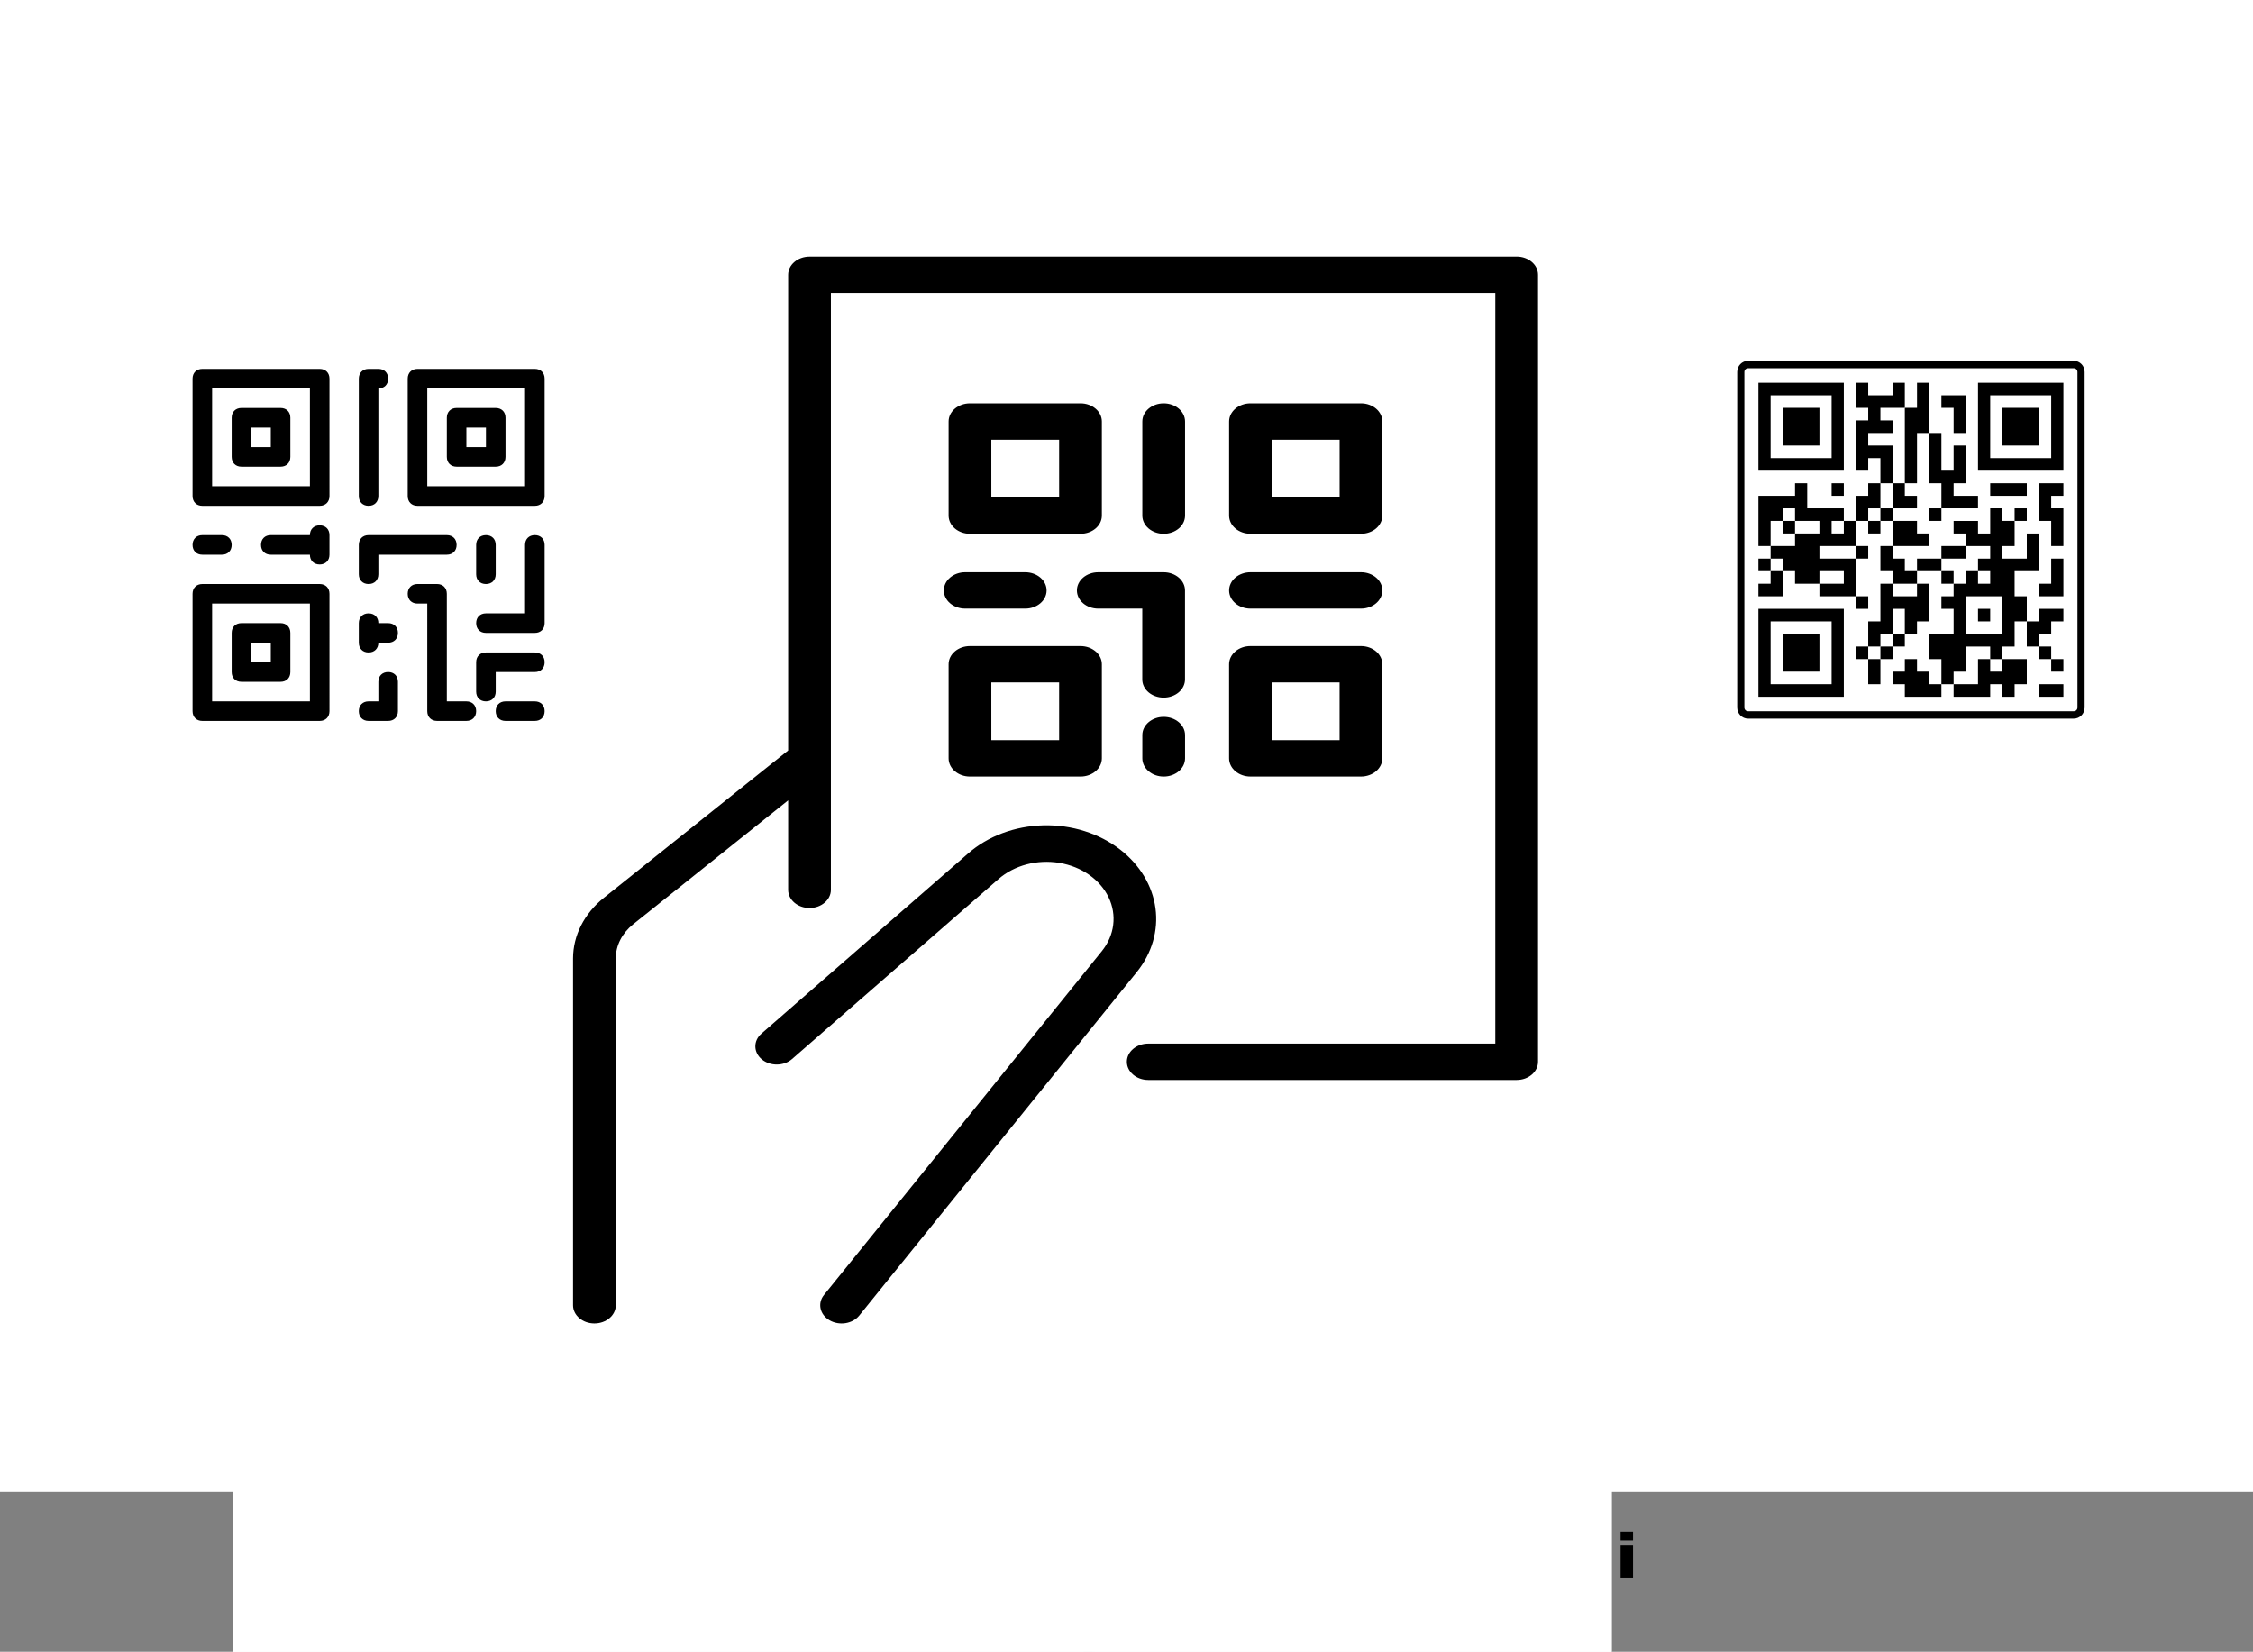 <svg width="281" height="206" viewBox="0 0 281 206" fill="none" xmlns="http://www.w3.org/2000/svg">
<rect x="0" y="0" width="281" height="206" fill="#808080" stroke="none"/>
<rect width="281" height="186" fill="white"/>
<g clip-path="url(#clip0_419_17)">
<path d="M39.872 46H25.235C24.503 46 24.015 46.488 24.015 47.22V61.857C24.015 62.589 24.503 63.077 25.235 63.077H39.872C40.604 63.077 41.092 62.589 41.092 61.857L41.091 47.22C41.091 46.488 40.604 46 39.872 46H39.872ZM38.652 60.637H26.454V48.439H38.652V60.637ZM30.114 58.198H34.993C35.725 58.198 36.213 57.71 36.213 56.978V52.099C36.213 51.367 35.725 50.879 34.993 50.879H30.114C29.382 50.879 28.894 51.367 28.894 52.099V56.978C28.894 57.71 29.382 58.198 30.114 58.198ZM31.334 53.319H33.773V55.758H31.334V53.319ZM39.872 72.835H25.235C24.503 72.835 24.015 73.323 24.015 74.055V88.692C24.015 89.424 24.503 89.912 25.235 89.912H39.872C40.604 89.912 41.092 89.424 41.092 88.692L41.091 74.055C41.091 73.323 40.604 72.835 39.872 72.835L39.872 72.835ZM38.652 87.472H26.454V75.274H38.652V87.472ZM30.114 85.032H34.993C35.725 85.032 36.213 84.544 36.213 83.812V78.933C36.213 78.201 35.725 77.713 34.993 77.713H30.114C29.382 77.713 28.894 78.201 28.894 78.933V83.812C28.894 84.545 29.382 85.032 30.114 85.032ZM31.334 80.154H33.773V82.593H31.334V80.154ZM66.706 46H52.069C51.337 46 50.849 46.488 50.849 47.22V61.857C50.849 62.589 51.337 63.077 52.069 63.077H66.706C67.438 63.077 67.926 62.589 67.926 61.857V47.22C67.926 46.488 67.438 46 66.706 46ZM65.487 60.637H53.289V48.439H65.487V60.637ZM56.948 58.198H61.827C62.559 58.198 63.047 57.71 63.047 56.978V52.099C63.047 51.367 62.559 50.879 61.827 50.879H56.948C56.216 50.879 55.728 51.367 55.728 52.099V56.978C55.728 57.71 56.216 58.198 56.948 58.198ZM58.168 53.319H60.608V55.758H58.168V53.319ZM24.015 67.956C24.015 67.224 24.503 66.736 25.234 66.736H27.674C28.406 66.736 28.894 67.224 28.894 67.956C28.894 68.688 28.406 69.175 27.674 69.175H25.234C24.503 69.175 24.015 68.688 24.015 67.956ZM49.629 78.933C49.629 79.665 49.141 80.153 48.41 80.153H47.19C47.19 80.885 46.702 81.373 45.97 81.373C45.238 81.373 44.75 80.885 44.75 80.153V77.714C44.75 76.982 45.238 76.494 45.97 76.494C46.702 76.494 47.19 76.982 47.19 77.714H48.41C49.141 77.714 49.629 78.202 49.629 78.933ZM44.75 71.615V67.956C44.75 67.224 45.238 66.736 45.97 66.736H55.728C56.46 66.736 56.948 67.224 56.948 67.956C56.948 68.688 56.46 69.175 55.728 69.175H47.19V71.615C47.19 72.347 46.702 72.835 45.97 72.835C45.238 72.835 44.75 72.347 44.75 71.615ZM44.75 61.857V47.22C44.75 46.488 45.238 46 45.97 46H47.19C47.922 46 48.41 46.488 48.41 47.22C48.41 47.952 47.922 48.44 47.19 48.44V61.857C47.19 62.589 46.702 63.077 45.97 63.077C45.238 63.076 44.75 62.589 44.75 61.857V61.857ZM67.926 67.956V77.714C67.926 78.445 67.438 78.933 66.706 78.933H60.608C59.876 78.933 59.388 78.445 59.388 77.714C59.388 76.982 59.876 76.494 60.608 76.494H65.487V67.955C65.487 67.223 65.975 66.735 66.707 66.735C67.438 66.736 67.926 67.224 67.926 67.956ZM67.926 82.593C67.926 83.325 67.438 83.813 66.706 83.813H61.827V86.252C61.827 86.984 61.339 87.472 60.607 87.472C59.875 87.472 59.387 86.984 59.387 86.252V82.593C59.387 81.861 59.875 81.373 60.607 81.373H66.706C67.438 81.373 67.926 81.861 67.926 82.593ZM41.091 66.736V69.175C41.091 69.907 40.603 70.395 39.871 70.395C39.139 70.395 38.651 69.907 38.651 69.175H33.772C33.04 69.175 32.552 68.687 32.552 67.955C32.552 67.223 33.04 66.735 33.772 66.735H38.651C38.651 66.003 39.139 65.515 39.871 65.515C40.603 65.516 41.091 66.004 41.091 66.736ZM49.629 85.032V88.691C49.629 89.423 49.141 89.911 48.41 89.911H45.97C45.238 89.911 44.75 89.423 44.75 88.691C44.75 87.959 45.238 87.471 45.97 87.471H47.19V85.032C47.19 84.3 47.678 83.812 48.41 83.812C49.141 83.812 49.629 84.3 49.629 85.032ZM59.387 88.691C59.387 89.423 58.899 89.911 58.167 89.911H54.508C53.776 89.911 53.288 89.423 53.288 88.691L53.289 75.274H52.069C51.337 75.274 50.849 74.786 50.849 74.054C50.849 73.322 51.337 72.834 52.069 72.834H54.508C55.24 72.834 55.728 73.322 55.728 74.054V87.471H58.167C58.9 87.472 59.387 87.959 59.387 88.691H59.387ZM67.926 88.691C67.926 89.423 67.438 89.911 66.706 89.911H63.047C62.315 89.911 61.827 89.423 61.827 88.691C61.827 87.959 62.315 87.471 63.047 87.471H66.706C67.438 87.472 67.926 87.959 67.926 88.691ZM59.387 71.615V67.956C59.387 67.224 59.875 66.736 60.607 66.736C61.339 66.736 61.827 67.224 61.827 67.956V71.615C61.827 72.347 61.339 72.835 60.607 72.835C59.875 72.835 59.387 72.347 59.387 71.615Z" fill="black"/>
</g>
<path d="M134.762 50.299H120.977C119.505 50.299 118.313 51.315 118.313 52.567V64.3V64.299C118.313 65.552 119.505 66.568 120.977 66.568H134.762C136.233 66.568 137.426 65.552 137.426 64.299V52.567C137.426 51.315 136.233 50.299 134.762 50.299V50.299ZM132.098 62.032H123.643L123.641 54.835H132.097L132.098 62.032Z" fill="black"/>
<path d="M155.961 66.566H169.744C171.216 66.566 172.409 65.55 172.409 64.298V52.568C172.409 51.315 171.216 50.299 169.744 50.299H155.961C154.489 50.299 153.296 51.315 153.296 52.568V64.301V64.299C153.297 65.551 154.491 66.566 155.961 66.566V66.566ZM158.625 54.833H167.08V62.03H158.625V54.833Z" fill="black"/>
<path d="M134.762 80.576H120.977C119.505 80.576 118.313 81.591 118.313 82.843V94.579C118.313 95.83 119.505 96.846 120.977 96.846H134.762C136.233 96.846 137.426 95.83 137.426 94.579V82.843C137.426 81.591 136.233 80.576 134.762 80.576ZM132.098 92.31H123.643L123.641 85.112H132.097L132.098 92.31Z" fill="black"/>
<path d="M153.294 94.578C153.294 95.829 154.487 96.845 155.959 96.845H169.741C171.213 96.845 172.407 95.829 172.407 94.578V82.843C172.407 81.591 171.213 80.575 169.741 80.575H155.959C154.487 80.575 153.294 81.591 153.294 82.843V94.578ZM158.623 85.111H167.077V92.309H158.623V85.111Z" fill="black"/>
<path d="M147.803 64.298V52.567C147.803 51.314 146.609 50.299 145.137 50.299C143.667 50.299 142.473 51.314 142.473 52.567V64.3V64.299C142.473 65.552 143.667 66.568 145.137 66.568C146.609 66.568 147.803 65.552 147.803 64.299V64.298Z" fill="black"/>
<path d="M155.961 75.902H169.744C171.216 75.902 172.409 74.887 172.409 73.634C172.409 72.382 171.216 71.366 169.744 71.366H155.961C154.489 71.366 153.296 72.382 153.296 73.634C153.296 74.887 154.489 75.902 155.961 75.902Z" fill="black"/>
<path d="M145.138 89.407C143.667 89.407 142.474 90.422 142.474 91.675V94.578C142.474 95.83 143.667 96.846 145.138 96.846C146.61 96.846 147.803 95.83 147.803 94.578V91.675C147.803 90.422 146.61 89.407 145.138 89.407V89.407Z" fill="black"/>
<path d="M134.315 73.634C134.315 74.887 135.508 75.903 136.98 75.903H142.467V84.738V84.737C142.467 85.99 143.66 87.005 145.132 87.005C146.603 87.005 147.796 85.99 147.796 84.737V73.634C147.796 72.383 146.603 71.367 145.132 71.367H136.98C135.508 71.367 134.315 72.383 134.315 73.634L134.315 73.634Z" fill="black"/>
<path d="M120.383 75.902H127.869C129.341 75.902 130.534 74.887 130.534 73.634C130.534 72.382 129.341 71.366 127.869 71.366H120.383C118.911 71.366 117.719 72.382 117.719 73.634C117.719 74.887 118.911 75.902 120.383 75.902Z" fill="black"/>
<path d="M189.161 32.005H100.967C99.495 32.005 98.301 33.019 98.301 34.272V93.595L75.313 111.971C72.866 113.934 71.476 116.669 71.471 119.531V162.786C71.471 164.039 72.664 165.054 74.136 165.054C75.607 165.054 76.8 164.039 76.8 162.786V119.526C76.803 117.916 77.586 116.379 78.963 115.275L98.301 99.817V110.975C98.301 112.227 99.495 113.243 100.967 113.243C102.437 113.243 103.631 112.227 103.631 110.975V36.536H186.496V130.153H143.209C141.738 130.153 140.545 131.169 140.545 132.421C140.545 133.673 141.738 134.689 143.209 134.689H189.16C190.632 134.689 191.825 133.673 191.825 132.421V34.267C191.825 33.015 190.632 32 189.16 32L189.161 32.005Z" fill="black"/>
<path d="M139.736 105.974C137.117 103.933 133.667 102.842 130.118 102.931C126.569 103.021 123.2 104.284 120.728 106.453L94.971 128.905C93.941 129.802 93.959 131.239 95.012 132.116C96.065 132.992 97.753 132.977 98.784 132.081L124.545 109.622C126.514 107.908 129.365 107.153 132.129 107.613C134.894 108.073 137.201 109.686 138.265 111.906C139.331 114.125 139.013 116.652 137.418 118.628L102.772 161.5C101.938 162.533 102.246 163.946 103.459 164.656C104.672 165.366 106.332 165.104 107.166 164.072L141.806 121.2V121.199C143.672 118.874 144.491 116.054 144.11 113.257C143.73 110.46 142.177 107.874 139.736 105.974L139.736 105.974Z" fill="black"/>
<path d="M48.784 196.504C48.477 196.639 48.156 196.74 47.823 196.808C47.492 196.877 47.145 196.913 46.782 196.913C45.704 196.913 44.85 196.658 44.219 196.145C43.587 195.631 43.273 194.934 43.273 194.057C43.273 193.177 43.587 192.481 44.219 191.969C44.85 191.454 45.704 191.197 46.782 191.197C47.145 191.197 47.492 191.233 47.823 191.302C48.156 191.37 48.477 191.471 48.784 191.606V192.745C48.473 192.568 48.167 192.437 47.867 192.353C47.566 192.268 47.249 192.226 46.916 192.226C46.321 192.226 45.852 192.39 45.513 192.716C45.172 193.039 45.002 193.486 45.002 194.057C45.002 194.626 45.172 195.073 45.513 195.399C45.852 195.722 46.321 195.884 46.916 195.884C47.249 195.884 47.566 195.844 47.867 195.761C48.167 195.677 48.473 195.545 48.784 195.365V196.504Z" fill="black"/>
<path d="M53.707 193.8C53.568 193.747 53.431 193.707 53.295 193.681C53.163 193.654 53.029 193.639 52.894 193.639C52.494 193.639 52.187 193.749 51.972 193.968C51.757 194.186 51.65 194.496 51.65 194.901V196.807H50.099V192.673H51.65V193.352C51.848 193.082 52.076 192.886 52.334 192.762C52.594 192.635 52.905 192.572 53.266 192.572C53.318 192.572 53.375 192.575 53.434 192.58C53.496 192.584 53.586 192.591 53.702 192.602L53.707 193.8Z" fill="black"/>
<path d="M59.327 194.728V195.107H55.694C55.733 195.417 55.864 195.65 56.09 195.803C56.314 195.959 56.63 196.036 57.037 196.036C57.364 196.036 57.697 195.995 58.038 195.913C58.381 195.829 58.733 195.704 59.094 195.538V196.554C58.727 196.673 58.36 196.761 57.993 196.82C57.627 196.881 57.26 196.913 56.893 196.913C56.013 196.913 55.329 196.723 54.841 196.343C54.355 195.964 54.112 195.431 54.112 194.745C54.112 194.07 54.352 193.54 54.831 193.154C55.309 192.766 55.967 192.572 56.804 192.572C57.567 192.572 58.178 192.769 58.638 193.163C59.096 193.554 59.327 194.076 59.327 194.728L59.327 194.728ZM57.73 194.289C57.73 194.039 57.644 193.838 57.473 193.686C57.301 193.532 57.076 193.454 56.799 193.454C56.498 193.454 56.254 193.525 56.065 193.669C55.877 193.812 55.759 194.019 55.713 194.289H57.73Z" fill="black"/>
<path d="M62.678 194.947C62.353 194.947 62.109 194.994 61.945 195.086C61.782 195.179 61.702 195.317 61.702 195.5C61.702 195.668 61.767 195.801 61.9 195.896C62.031 195.989 62.214 196.036 62.445 196.036C62.739 196.036 62.986 195.947 63.184 195.77C63.385 195.59 63.486 195.367 63.486 195.099V194.947L62.678 194.947ZM65.047 194.449V196.808H63.486V196.196C63.278 196.447 63.042 196.629 62.782 196.744C62.521 196.856 62.204 196.913 61.831 196.913C61.328 196.913 60.92 196.79 60.606 196.542C60.292 196.292 60.136 195.967 60.136 195.567C60.136 195.084 60.33 194.73 60.72 194.504C61.113 194.276 61.729 194.162 62.569 194.162H63.486V194.057C63.486 193.849 63.388 193.697 63.194 193.601C62.998 193.503 62.696 193.454 62.287 193.454C61.952 193.454 61.642 193.482 61.355 193.538C61.07 193.595 60.806 193.679 60.562 193.791V192.783C60.891 192.715 61.223 192.664 61.558 192.627C61.895 192.591 62.232 192.572 62.569 192.572C63.444 192.572 64.076 192.72 64.462 193.015C64.852 193.308 65.047 193.786 65.047 194.449L65.047 194.449Z" fill="black"/>
<path d="M68.191 191.501V192.673H69.792V193.618H68.191V195.373C68.191 195.565 68.236 195.694 68.325 195.761C68.414 195.829 68.59 195.863 68.855 195.863H69.653V196.808H68.325C67.71 196.808 67.274 196.7 67.016 196.483C66.761 196.263 66.635 195.894 66.635 195.373V193.618H65.866V192.673H66.635V191.501H68.191Z" fill="black"/>
<path d="M75.59 194.728V195.107H71.957C71.996 195.417 72.128 195.65 72.353 195.803C72.578 195.959 72.894 196.036 73.3 196.036C73.627 196.036 73.96 195.995 74.301 195.913C74.644 195.829 74.996 195.704 75.357 195.538V196.554C74.99 196.673 74.623 196.761 74.257 196.82C73.89 196.881 73.523 196.913 73.156 196.913C72.276 196.913 71.592 196.723 71.104 196.343C70.618 195.964 70.376 195.431 70.376 194.745C70.376 194.07 70.615 193.54 71.094 193.154C71.573 192.766 72.231 192.572 73.067 192.572C73.83 192.572 74.441 192.769 74.901 193.163C75.359 193.554 75.59 194.076 75.59 194.728L75.59 194.728ZM73.994 194.289C73.994 194.039 73.907 193.838 73.736 193.686C73.564 193.532 73.34 193.454 73.062 193.454C72.761 193.454 72.517 193.525 72.328 193.669C72.14 193.812 72.022 194.019 71.977 194.289H73.994Z" fill="black"/>
<path d="M80.067 193.277V191.062H81.628V196.807H80.067V196.208C79.855 196.453 79.621 196.632 79.363 196.744C79.105 196.856 78.805 196.913 78.466 196.913C77.867 196.913 77.376 196.71 76.994 196.305C76.609 195.9 76.419 195.381 76.419 194.745C76.419 194.106 76.609 193.584 76.994 193.179C77.376 192.774 77.867 192.572 78.466 192.572C78.803 192.572 79.1 192.63 79.358 192.745C79.618 192.861 79.855 193.038 80.067 193.276V193.277ZM79.046 195.955C79.375 195.955 79.628 195.853 79.804 195.647C79.979 195.44 80.067 195.139 80.067 194.745C80.067 194.351 79.979 194.052 79.804 193.846C79.628 193.638 79.375 193.534 79.046 193.534C78.715 193.534 78.462 193.638 78.287 193.846C78.111 194.052 78.025 194.351 78.025 194.745C78.025 195.139 78.111 195.44 78.287 195.647C78.462 195.853 78.715 195.955 79.046 195.955Z" fill="black"/>
<path d="M88.799 195.955C89.132 195.955 89.386 195.853 89.562 195.647C89.736 195.44 89.824 195.139 89.824 194.745C89.824 194.351 89.736 194.052 89.562 193.846C89.386 193.638 89.132 193.534 88.799 193.534C88.464 193.534 88.209 193.638 88.03 193.846C87.854 194.055 87.767 194.354 87.767 194.745C87.767 195.136 87.854 195.435 88.03 195.643C88.209 195.852 88.464 195.955 88.799 195.955V195.955ZM87.767 193.276C87.982 193.038 88.219 192.861 88.476 192.745C88.737 192.63 89.036 192.572 89.373 192.572C89.974 192.572 90.466 192.774 90.85 193.179C91.233 193.584 91.425 194.106 91.425 194.745C91.425 195.381 91.233 195.9 90.85 196.305C90.466 196.71 89.974 196.913 89.373 196.913C89.036 196.913 88.737 196.856 88.476 196.744C88.219 196.629 87.982 196.451 87.767 196.208V196.807H86.216V191.062H87.767V193.276Z" fill="black"/>
<path d="M91.935 192.673H93.486L94.794 195.479L95.905 192.673H97.456L95.414 197.2C95.208 197.658 94.969 197.978 94.695 198.162C94.42 198.347 94.061 198.44 93.615 198.44H92.713V197.571H93.198C93.462 197.571 93.654 197.534 93.773 197.462C93.895 197.391 93.989 197.264 94.056 197.082L94.101 196.968L91.935 192.673Z" fill="black"/>
<path d="M100.97 191.298H102.571L103.691 195.302L104.801 191.298H106.412L107.523 195.302L108.638 191.298H110.229L108.702 196.808H106.774L105.599 192.618L104.44 196.808H102.512L100.97 191.298Z" fill="black"/>
<path d="M113.428 194.947C113.103 194.947 112.859 194.994 112.695 195.086C112.532 195.179 112.452 195.317 112.452 195.5C112.452 195.668 112.517 195.801 112.65 195.896C112.781 195.989 112.963 196.036 113.195 196.036C113.489 196.036 113.735 195.947 113.934 195.77C114.134 195.59 114.236 195.367 114.236 195.099V194.947L113.428 194.947ZM115.797 194.449V196.808H114.236V196.196C114.028 196.447 113.792 196.629 113.532 196.744C113.271 196.856 112.954 196.913 112.581 196.913C112.078 196.913 111.67 196.79 111.356 196.542C111.042 196.292 110.885 195.967 110.885 195.567C110.885 195.084 111.08 194.73 111.47 194.504C111.863 194.276 112.479 194.162 113.319 194.162H114.236V194.057C114.236 193.849 114.138 193.697 113.944 193.601C113.748 193.503 113.445 193.454 113.037 193.454C112.702 193.454 112.392 193.482 112.105 193.538C111.82 193.595 111.556 193.679 111.312 193.791V192.783C111.641 192.715 111.973 192.664 112.308 192.627C112.645 192.591 112.982 192.572 113.319 192.572C114.194 192.572 114.826 192.72 115.212 193.015C115.602 193.308 115.797 193.786 115.797 194.449L115.797 194.449Z" fill="black"/>
<path d="M122.128 194.289V196.808H120.567V194.888C120.567 194.525 120.557 194.276 120.537 194.141C120.517 194.006 120.484 193.907 120.438 193.842C120.378 193.757 120.295 193.692 120.19 193.644C120.087 193.596 119.969 193.572 119.838 193.572C119.513 193.572 119.259 193.679 119.075 193.892C118.889 194.103 118.797 194.398 118.797 194.774V196.807H117.246V191.062H118.797V193.277C119.031 193.038 119.279 192.861 119.541 192.745C119.805 192.63 120.096 192.572 120.413 192.572C120.974 192.572 121.401 192.72 121.692 193.015C121.982 193.308 122.128 193.732 122.128 194.289V194.289Z" fill="black"/>
<path d="M123.569 192.673H125.12V196.808H123.569V192.673ZM123.569 191.062H125.12V192.142H123.569V191.062Z" fill="black"/>
<path d="M129.915 193.277V191.062H131.476V196.807H129.915V196.208C129.703 196.453 129.468 196.632 129.211 196.744C128.953 196.856 128.653 196.913 128.314 196.913C127.715 196.913 127.224 196.71 126.842 196.305C126.457 195.9 126.267 195.381 126.267 194.745C126.267 194.106 126.457 193.584 126.842 193.179C127.224 192.774 127.715 192.572 128.314 192.572C128.651 192.572 128.948 192.63 129.206 192.745C129.466 192.861 129.703 193.038 129.915 193.276V193.277ZM128.893 195.955C129.223 195.955 129.476 195.853 129.652 195.647C129.827 195.44 129.914 195.139 129.914 194.745C129.914 194.351 129.827 194.052 129.652 193.846C129.476 193.638 129.223 193.534 128.893 193.534C128.563 193.534 128.31 193.638 128.135 193.846C127.959 194.052 127.872 194.351 127.872 194.745C127.872 195.139 127.959 195.44 128.135 195.647C128.31 195.853 128.563 195.955 128.893 195.955Z" fill="black"/>
<path d="M136.133 191.298H137.799V196.808H136.133V191.298Z" fill="black"/>
<path d="M139.368 191.062H140.919V196.807H139.368V191.062Z" fill="black"/>
<path d="M147.295 194.289V196.808H145.734V194.888C145.734 194.525 145.724 194.276 145.704 194.141C145.684 194.006 145.651 193.907 145.605 193.842C145.546 193.757 145.463 193.692 145.357 193.644C145.254 193.596 145.137 193.572 145.005 193.572C144.681 193.572 144.427 193.679 144.242 193.892C144.056 194.103 143.965 194.398 143.965 194.774V196.807H142.413V191.062H143.965V193.277C144.199 193.038 144.447 192.861 144.708 192.745C144.972 192.63 145.263 192.572 145.58 192.572C146.142 192.572 146.568 192.72 146.859 193.015C147.149 193.308 147.295 193.732 147.295 194.289V194.289Z" fill="black"/>
<path d="M150.911 194.947C150.586 194.947 150.342 194.994 150.177 195.086C150.015 195.179 149.935 195.317 149.935 195.5C149.935 195.668 150 195.801 150.133 195.896C150.264 195.989 150.446 196.036 150.678 196.036C150.972 196.036 151.218 195.947 151.417 195.77C151.617 195.59 151.719 195.367 151.719 195.099V194.947L150.911 194.947ZM153.28 194.449V196.808H151.719V196.196C151.511 196.447 151.275 196.629 151.015 196.744C150.754 196.856 150.436 196.913 150.063 196.913C149.56 196.913 149.153 196.79 148.839 196.542C148.524 196.292 148.368 195.967 148.368 195.567C148.368 195.084 148.563 194.73 148.953 194.504C149.346 194.276 149.962 194.162 150.802 194.162H151.719V194.057C151.719 193.849 151.621 193.697 151.426 193.601C151.231 193.503 150.928 193.454 150.519 193.454C150.185 193.454 149.875 193.482 149.588 193.538C149.303 193.595 149.039 193.679 148.795 193.791V192.783C149.124 192.715 149.456 192.664 149.791 192.627C150.128 192.591 150.465 192.572 150.802 192.572C151.677 192.572 152.309 192.72 152.695 193.015C153.084 193.308 153.28 193.786 153.28 194.449L153.28 194.449Z" fill="black"/>
<path d="M159.23 193.361C159.425 193.106 159.658 192.91 159.929 192.775C160.199 192.64 160.497 192.572 160.821 192.572C161.379 192.572 161.804 192.72 162.095 193.015C162.389 193.308 162.536 193.732 162.536 194.289V196.808H160.975V194.652V194.555C160.978 194.519 160.98 194.468 160.98 194.403C160.98 194.111 160.928 193.9 160.826 193.77C160.727 193.638 160.565 193.572 160.341 193.572C160.046 193.572 159.818 193.676 159.657 193.884C159.494 194.09 159.411 194.388 159.409 194.778V196.807H157.848V194.652C157.848 194.194 157.8 193.9 157.709 193.77C157.616 193.638 157.451 193.572 157.213 193.572C156.916 193.572 156.685 193.676 156.524 193.884C156.362 194.09 156.281 194.386 156.281 194.774V196.807H154.72V192.673H156.281V193.277C156.472 193.044 156.69 192.867 156.936 192.749C157.183 192.631 157.456 192.572 157.753 192.572C158.09 192.572 158.388 192.642 158.646 192.779C158.903 192.917 159.098 193.111 159.23 193.361L159.23 193.361Z" fill="black"/>
<path d="M167.146 191.298H169.267L170.744 194.247L172.226 191.298H174.347V196.808H172.766V192.774L171.274 195.749H170.219L168.727 192.774V196.808H167.146V191.298Z" fill="black"/>
<path d="M176.074 195.377H177.635V196.808H176.074V195.377Z" fill="black"/>
<path d="M184.82 193.741C185.17 193.741 185.421 193.686 185.574 193.576C185.725 193.464 185.802 193.281 185.802 193.028C185.802 192.778 185.725 192.599 185.574 192.492C185.421 192.382 185.17 192.327 184.82 192.327H184.117V193.741L184.82 193.741ZM184.117 194.724V196.808H182.451V191.298H184.999C185.851 191.298 186.476 191.42 186.872 191.665C187.271 191.908 187.472 192.292 187.472 192.817C187.472 193.183 187.368 193.482 187.16 193.715C186.954 193.949 186.644 194.12 186.228 194.23C186.456 194.275 186.659 194.377 186.838 194.534C187.018 194.689 187.202 194.925 187.388 195.242L188.295 196.808H186.515L185.727 195.437C185.569 195.161 185.406 194.975 185.242 194.875C185.079 194.774 184.862 194.724 184.592 194.724L184.117 194.724Z" fill="black"/>
<path d="M189.22 192.673H190.772V196.808H189.22V192.673ZM189.22 191.062H190.772V192.142H189.22V191.062Z" fill="black"/>
<path d="M195.457 191.062V191.931H194.599C194.381 191.931 194.228 191.965 194.138 192.032C194.052 192.1 194.01 192.218 194.01 192.386V192.673H195.338V193.618H194.01V196.807H192.458V193.618H191.685V192.673H192.458V192.386C192.458 191.937 192.604 191.604 192.899 191.387C193.193 191.17 193.65 191.062 194.272 191.062L195.457 191.062Z" fill="black"/>
<path d="M198.304 194.947C197.98 194.947 197.736 194.994 197.571 195.086C197.408 195.179 197.328 195.317 197.328 195.5C197.328 195.668 197.394 195.801 197.526 195.896C197.657 195.989 197.84 196.036 198.071 196.036C198.365 196.036 198.612 195.947 198.81 195.77C199.011 195.59 199.112 195.367 199.112 195.099V194.947L198.304 194.947ZM200.673 194.449V196.808H199.112V196.196C198.904 196.447 198.669 196.629 198.408 196.744C198.147 196.856 197.83 196.913 197.457 196.913C196.954 196.913 196.546 196.79 196.232 196.542C195.918 196.292 195.762 195.967 195.762 195.567C195.762 195.084 195.956 194.73 196.346 194.504C196.739 194.276 197.355 194.162 198.195 194.162H199.112V194.057C199.112 193.849 199.014 193.697 198.82 193.601C198.624 193.503 198.322 193.454 197.913 193.454C197.578 193.454 197.268 193.482 196.981 193.538C196.696 193.595 196.432 193.679 196.188 193.791V192.783C196.517 192.715 196.85 192.664 197.184 192.627C197.521 192.591 197.858 192.572 198.195 192.572C199.07 192.572 199.702 192.72 200.089 193.015C200.478 193.308 200.673 193.786 200.673 194.449L200.673 194.449Z" fill="black"/>
<path d="M202.123 192.673H203.675V196.808H202.123V192.673ZM202.123 191.062H203.675V192.142H202.123V191.062Z" fill="black"/>
<path d="M46.772 198.622V199.491H45.914C45.696 199.491 45.543 199.524 45.453 199.592C45.367 199.659 45.325 199.778 45.325 199.946V200.233H46.653V201.178H45.325V204.367H43.773V201.178H43V200.233H43.773V199.946C43.773 199.497 43.919 199.164 44.214 198.946C44.508 198.73 44.965 198.622 45.587 198.622L46.772 198.622Z" fill="black"/>
<path d="M51.053 201.359C50.914 201.307 50.776 201.267 50.641 201.241C50.509 201.214 50.375 201.199 50.24 201.199C49.84 201.199 49.532 201.309 49.318 201.528C49.102 201.745 48.996 202.055 48.996 202.46V204.367H47.444V200.233H48.996V200.912C49.194 200.642 49.422 200.446 49.68 200.322C49.94 200.195 50.251 200.132 50.612 200.132C50.664 200.132 50.721 200.135 50.78 200.14C50.842 200.143 50.931 200.151 51.048 200.161L51.053 201.359Z" fill="black"/>
<path d="M54.135 201.077C53.79 201.077 53.527 201.182 53.346 201.393C53.164 201.604 53.074 201.908 53.074 202.304C53.074 202.701 53.164 203.005 53.346 203.216C53.527 203.424 53.79 203.528 54.135 203.528C54.472 203.528 54.729 203.424 54.908 203.216C55.089 203.005 55.18 202.701 55.18 202.304C55.18 201.908 55.089 201.604 54.908 201.393C54.729 201.182 54.472 201.077 54.135 201.077V201.077ZM54.135 200.132C54.97 200.132 55.623 200.325 56.092 200.71C56.561 201.093 56.796 201.624 56.796 202.304C56.796 202.982 56.561 203.514 56.092 203.899C55.623 204.282 54.97 204.473 54.135 204.473C53.294 204.473 52.639 204.282 52.167 203.899C51.694 203.514 51.458 202.982 51.458 202.304C51.458 201.624 51.694 201.092 52.167 200.71C52.639 200.325 53.294 200.132 54.135 200.132V200.132Z" fill="black"/>
<path d="M62.427 200.921C62.621 200.665 62.854 200.469 63.126 200.334C63.396 200.199 63.693 200.132 64.018 200.132C64.575 200.132 65 200.279 65.291 200.575C65.585 200.868 65.733 201.292 65.733 201.849V204.367H64.171V202.211V202.114C64.174 202.079 64.176 202.028 64.176 201.963C64.176 201.67 64.124 201.46 64.023 201.33C63.923 201.198 63.761 201.132 63.537 201.132C63.242 201.132 63.014 201.236 62.853 201.444C62.691 201.649 62.608 201.948 62.605 202.338V204.367H61.044V202.211C61.044 201.754 60.997 201.459 60.905 201.33C60.812 201.198 60.647 201.131 60.409 201.131C60.112 201.131 59.882 201.236 59.72 201.444C59.558 201.649 59.478 201.946 59.478 202.334V204.367H57.916V200.233H59.478V200.836C59.668 200.603 59.886 200.427 60.132 200.309C60.38 200.191 60.652 200.132 60.95 200.132C61.287 200.132 61.584 200.201 61.842 200.339C62.099 200.477 62.294 200.671 62.427 200.921L62.427 200.921Z" fill="black"/>
<path d="M71.969 199.06V200.233H73.57V201.178H71.969V202.933C71.969 203.125 72.013 203.254 72.103 203.321C72.192 203.389 72.368 203.422 72.633 203.422H73.431V204.367H72.103C71.488 204.367 71.052 204.26 70.794 204.043C70.539 203.823 70.413 203.454 70.413 202.933V201.178H69.644V200.233H70.413V199.06H71.969Z" fill="black"/>
<path d="M79.401 201.849V204.367H77.84V202.448C77.84 202.085 77.83 201.836 77.81 201.701C77.79 201.566 77.757 201.467 77.711 201.402C77.651 201.317 77.568 201.252 77.463 201.203C77.36 201.156 77.243 201.132 77.111 201.132C76.787 201.132 76.533 201.239 76.348 201.452C76.162 201.663 76.07 201.957 76.07 202.334V204.367H74.519V198.622H76.07V200.836C76.305 200.598 76.552 200.421 76.814 200.305C77.078 200.19 77.369 200.132 77.686 200.132C78.248 200.132 78.674 200.279 78.965 200.575C79.255 200.868 79.401 201.292 79.401 201.849V201.849Z" fill="black"/>
<path d="M85.69 202.288V202.667H82.057C82.096 202.977 82.228 203.209 82.453 203.363C82.677 203.518 82.993 203.595 83.4 203.595C83.727 203.595 84.06 203.555 84.401 203.473C84.744 203.389 85.096 203.264 85.457 203.098V204.114C85.09 204.232 84.723 204.321 84.356 204.38C83.99 204.441 83.623 204.473 83.256 204.473C82.376 204.473 81.692 204.283 81.204 203.903C80.718 203.524 80.475 202.991 80.475 202.304C80.475 201.629 80.715 201.1 81.194 200.714C81.672 200.326 82.33 200.132 83.167 200.132C83.93 200.132 84.541 200.329 85.001 200.722C85.459 201.114 85.69 201.636 85.69 202.288L85.69 202.288ZM84.094 201.849C84.094 201.599 84.007 201.397 83.836 201.246C83.664 201.092 83.439 201.014 83.162 201.014C82.861 201.014 82.617 201.085 82.428 201.229C82.24 201.372 82.122 201.579 82.076 201.849H84.094Z" fill="black"/>
<path d="M90.028 198.858H91.891L94.246 202.638V198.858H95.827V204.367H93.963L91.609 200.587V204.367H90.028V198.858Z" fill="black"/>
<path d="M99.701 201.077C99.357 201.077 99.094 201.182 98.913 201.393C98.731 201.604 98.641 201.908 98.641 202.304C98.641 202.701 98.731 203.005 98.913 203.216C99.094 203.424 99.357 203.528 99.701 203.528C100.038 203.528 100.296 203.424 100.475 203.216C100.655 203.005 100.747 202.701 100.747 202.304C100.747 201.908 100.655 201.604 100.475 201.393C100.296 201.182 100.038 201.077 99.701 201.077V201.077ZM99.701 200.132C100.536 200.132 101.189 200.325 101.659 200.71C102.128 201.093 102.363 201.624 102.363 202.304C102.363 202.982 102.128 203.514 101.659 203.899C101.189 204.282 100.536 204.473 99.701 204.473C98.861 204.473 98.206 204.282 97.734 203.899C97.26 203.514 97.025 202.982 97.025 202.304C97.025 201.624 97.26 201.092 97.734 200.71C98.206 200.325 98.861 200.132 99.701 200.132V200.132Z" fill="black"/>
<path d="M103.44 202.756V200.233H105.001V200.646C105.001 200.872 104.999 201.153 104.996 201.49C104.992 201.828 104.991 202.053 104.991 202.165C104.991 202.501 105.001 202.741 105.021 202.887C105.043 203.033 105.078 203.139 105.125 203.203C105.191 203.29 105.275 203.358 105.378 203.405C105.479 203.451 105.597 203.473 105.73 203.473C106.053 203.473 106.307 203.367 106.493 203.157C106.677 202.946 106.77 202.652 106.77 202.275V200.233H108.322V204.367H106.77V203.768C106.535 204.011 106.287 204.189 106.027 204.304C105.765 204.416 105.477 204.473 105.16 204.473C104.601 204.473 104.174 204.327 103.881 204.034C103.586 203.742 103.44 203.316 103.44 202.756V202.756Z" fill="black"/>
<path d="M114.699 201.849V204.367H113.138V202.439C113.138 202.083 113.128 201.836 113.108 201.701C113.089 201.566 113.055 201.467 113.009 201.402C112.95 201.317 112.867 201.252 112.761 201.203C112.659 201.156 112.541 201.132 112.41 201.132C112.085 201.132 111.831 201.239 111.646 201.452C111.46 201.663 111.369 201.957 111.369 202.334V204.367H109.817V200.233H111.369V200.836C111.603 200.598 111.851 200.421 112.112 200.305C112.376 200.19 112.667 200.132 112.985 200.132C113.546 200.132 113.972 200.28 114.263 200.575C114.553 200.868 114.699 201.292 114.699 201.849V201.849Z" fill="black"/>
<path d="M119.301 198.858H122.072C122.895 198.858 123.526 199.014 123.965 199.326C124.408 199.636 124.63 200.079 124.63 200.655C124.63 201.232 124.408 201.676 123.965 201.988C123.526 202.3 122.895 202.456 122.072 202.456H120.967V204.367H119.301V198.858ZM120.967 199.887V201.427H121.894C122.217 201.427 122.466 201.359 122.642 201.224C122.821 201.089 122.91 200.9 122.91 200.655C122.91 200.408 122.821 200.218 122.642 200.085C122.466 199.954 122.217 199.887 121.894 199.887L120.967 199.887Z" fill="black"/>
<path d="M129.35 201.359C129.212 201.307 129.074 201.267 128.939 201.241C128.807 201.214 128.673 201.199 128.538 201.199C128.137 201.199 127.83 201.309 127.616 201.528C127.4 201.745 127.294 202.055 127.294 202.46V204.367H125.742V200.233H127.294V200.912C127.492 200.642 127.72 200.446 127.978 200.322C128.238 200.195 128.549 200.132 128.909 200.132C128.961 200.132 129.018 200.135 129.078 200.14C129.14 200.143 129.229 200.151 129.346 200.161L129.35 201.359Z" fill="black"/>
<path d="M132.431 201.077C132.087 201.077 131.824 201.182 131.643 201.393C131.461 201.604 131.37 201.908 131.37 202.304C131.37 202.701 131.461 203.005 131.643 203.216C131.824 203.424 132.087 203.528 132.431 203.528C132.768 203.528 133.026 203.424 133.204 203.216C133.385 203.005 133.477 202.701 133.477 202.304C133.477 201.908 133.385 201.604 133.204 201.393C133.026 201.182 132.768 201.077 132.431 201.077V201.077ZM132.431 200.132C133.266 200.132 133.919 200.325 134.389 200.71C134.857 201.093 135.093 201.624 135.093 202.304C135.093 202.982 134.857 203.514 134.389 203.899C133.919 204.282 133.266 204.473 132.431 204.473C131.591 204.473 130.935 204.282 130.463 203.899C129.99 203.514 129.755 202.982 129.755 202.304C129.755 201.624 129.99 201.092 130.463 200.71C130.935 200.325 131.591 200.132 132.431 200.132V200.132Z" fill="black"/>
<path d="M136.224 200.233H137.775V204.291C137.775 204.845 137.618 205.268 137.304 205.561C136.993 205.853 136.541 206 135.946 206H135.178V205.131H135.451C135.744 205.131 135.946 205.074 136.055 204.962C136.167 204.849 136.224 204.626 136.224 204.291L136.224 200.233ZM136.224 198.622H137.775V199.702H136.224V198.622Z" fill="black"/>
<path d="M144.116 202.288V202.667H140.483C140.523 202.977 140.654 203.209 140.879 203.363C141.104 203.518 141.42 203.595 141.826 203.595C142.153 203.595 142.486 203.555 142.827 203.473C143.17 203.389 143.522 203.264 143.883 203.098V204.114C143.516 204.232 143.149 204.321 142.783 204.38C142.416 204.441 142.049 204.473 141.682 204.473C140.803 204.473 140.119 204.283 139.63 203.903C139.145 203.524 138.902 202.991 138.902 202.304C138.902 201.629 139.141 201.1 139.62 200.714C140.099 200.326 140.757 200.132 141.593 200.132C142.356 200.132 142.967 200.329 143.427 200.722C143.885 201.114 144.116 201.636 144.116 202.288L144.116 202.288ZM142.52 201.849C142.52 201.599 142.433 201.397 142.262 201.246C142.09 201.092 141.866 201.014 141.588 201.014C141.287 201.014 141.043 201.085 140.855 201.229C140.666 201.372 140.549 201.579 140.503 201.849H142.52Z" fill="black"/>
<path d="M149.214 200.364V201.44C149.005 201.316 148.793 201.225 148.579 201.165C148.367 201.106 148.148 201.077 147.92 201.077C147.486 201.077 147.148 201.186 146.904 201.402C146.662 201.616 146.542 201.916 146.542 202.305C146.542 202.691 146.662 202.991 146.904 203.207C147.148 203.421 147.486 203.528 147.92 203.528C148.16 203.528 148.391 203.498 148.609 203.439C148.827 203.378 149.028 203.286 149.214 203.165V204.245C148.972 204.321 148.725 204.377 148.475 204.414C148.227 204.453 147.976 204.473 147.722 204.473C146.846 204.473 146.16 204.282 145.665 203.899C145.172 203.517 144.926 202.986 144.926 202.305C144.926 201.621 145.172 201.089 145.665 200.706C146.16 200.324 146.846 200.132 147.722 200.132C147.976 200.132 148.227 200.152 148.475 200.191C148.723 200.228 148.968 200.286 149.214 200.364V200.364Z" fill="black"/>
<path d="M152.252 199.06V200.233H153.853V201.178H152.252V202.933C152.252 203.125 152.296 203.254 152.386 203.321C152.475 203.389 152.651 203.422 152.916 203.422H153.714V204.367H152.386C151.771 204.367 151.335 204.26 151.077 204.043C150.822 203.823 150.695 203.454 150.695 202.933V201.178H149.927V200.233H150.695V199.06H152.252Z" fill="black"/>
<rect x="29" y="185" width="172" height="21" fill="white"/>
<rect x="29" y="185" width="172" height="21" fill="white"/>
<rect x="29" y="185" width="172" height="21" fill="white"/>
<path d="M258.657 45H218.009C217.269 45 216.666 45.62 216.666 46.383V88.242C216.666 89.004 217.269 89.625 218.009 89.625H258.657C259.398 89.625 260 89.004 260 88.242V46.383C260 45.62 259.398 45 258.657 45V45ZM259.105 88.242C259.105 88.496 258.905 88.703 258.657 88.703H218.009C217.762 88.703 217.561 88.497 217.561 88.242L217.562 46.383C217.562 46.129 217.763 45.922 218.009 45.922H258.658C258.905 45.922 259.105 46.129 259.105 46.383L259.105 88.242Z" fill="black"/>
<path d="M236.051 55.562H233.008V53.995H236.051V52.428H234.529V50.861H237.572V47.727H236.051V49.294H233.008V47.727H231.486V50.861H233.008V52.428H231.486V58.695H233.008V57.128H234.529V60.262H236.051V55.562Z" fill="black"/>
<path d="M239.094 60.262V53.995H240.616V47.727H239.094V50.861H237.573V60.262L239.094 60.262Z" fill="black"/>
<path d="M229.965 47.727H219.314V58.695H229.965V47.727ZM228.443 57.128H220.835V49.294H228.443V57.128Z" fill="black"/>
<path d="M243.659 53.995H245.18V49.294H242.137V50.861H243.659V53.995Z" fill="black"/>
<path d="M246.701 58.695H257.352V47.727H246.701V58.695ZM248.223 49.293H255.831L255.831 57.128H248.223L248.223 49.293Z" fill="black"/>
<path d="M222.357 50.861H226.922V55.561H222.357V50.861Z" fill="black"/>
<path d="M249.745 50.861H254.309V55.561H249.745V50.861Z" fill="black"/>
<path d="M242.137 60.262V63.395H246.701V61.829H243.658V60.262H245.18V55.561H243.658V58.695H242.137V53.994H240.615V60.262H242.137Z" fill="black"/>
<path d="M229.965 66.529H228.443V64.962H229.965V63.395H225.4V60.262H223.879V61.828H219.314V68.096H220.835V64.962H222.357V63.395H223.879V64.962H226.921V66.529H223.879V68.096H220.835V69.663H222.357V71.23H223.879V72.797H226.921V71.23H229.965V72.797H226.921V74.363H231.486V69.663H226.921V68.096H231.486V64.962H229.965V66.529Z" fill="black"/>
<path d="M228.443 60.262H229.965V61.828H228.443V60.262Z" fill="black"/>
<path d="M234.529 63.396V60.262H233.008V61.829H231.486V64.963H233.008V63.396H234.529Z" fill="black"/>
<path d="M236.051 63.396H239.093V61.829H237.572V60.262H236.051V63.396Z" fill="black"/>
<path d="M248.223 60.262H252.788V61.828H248.223V60.262Z" fill="black"/>
<path d="M254.309 64.963H255.831V68.096H257.352V63.395H255.831V61.829H257.352V60.262H254.309V64.963Z" fill="black"/>
<path d="M234.529 63.396H236.051V64.962H234.529V63.396Z" fill="black"/>
<path d="M240.615 63.396H242.137V64.962H240.615V63.396Z" fill="black"/>
<path d="M251.266 63.396H252.787V64.962H251.266V63.396Z" fill="black"/>
<path d="M222.357 64.963H223.878V66.529H222.357V64.963Z" fill="black"/>
<path d="M233.008 64.963H234.529V66.529H233.008V64.963Z" fill="black"/>
<path d="M240.615 66.529H239.094V64.962H236.051V68.096H240.615V66.529Z" fill="black"/>
<path d="M231.486 68.096H233.008V69.663H231.486V68.096Z" fill="black"/>
<path d="M237.572 69.664H236.051V68.096H234.529V71.23H236.051V72.797H239.094V71.23H237.572V69.664Z" fill="black"/>
<path d="M242.137 68.096H245.18V69.663H242.137V68.096Z" fill="black"/>
<path d="M219.314 69.664H220.835V71.231H219.314V69.664Z" fill="black"/>
<path d="M239.094 69.664H242.137V71.231H239.094V69.664Z" fill="black"/>
<path d="M255.831 72.797H254.309V74.364H257.352V69.664H255.831V72.797Z" fill="black"/>
<path d="M220.835 72.797H219.314V74.364H222.357V71.23H220.835V72.797Z" fill="black"/>
<path d="M242.137 71.23H243.658V72.797H242.137V71.23Z" fill="black"/>
<path d="M236.051 74.364V72.797H234.529V77.498H233.008V80.631H234.529V79.065H236.051V75.931H237.572V79.065H239.093V77.498H240.615V72.797H239.093V74.364H236.051Z" fill="black"/>
<path d="M231.486 74.364H233.008V75.931H231.486V74.364Z" fill="black"/>
<path d="M251.266 74.364V71.23H254.309L254.309 66.53H252.788V69.663H249.745V68.097H251.267V64.963H249.745V63.396H248.224V66.531H246.702V64.964H243.659V66.531H245.18V68.096H248.223V69.663H246.702V71.23H248.223V72.797H246.702V71.23H245.18V72.797H243.659V74.364H242.137V75.931H243.659V79.065H240.615V82.198H242.137V85.332H243.658V83.765L245.18 83.766V80.632H248.223V82.199H249.744V80.632H251.266V77.499L252.788 77.498V74.364H251.266ZM249.745 79.065H245.18V74.364H249.745V79.065Z" fill="black"/>
<path d="M246.701 75.93H248.222V77.497H246.701V75.93Z" fill="black"/>
<path d="M254.309 77.498H252.788V80.632H254.309V79.065H255.831V77.498H257.352V75.931H254.309V77.498Z" fill="black"/>
<path d="M219.314 86.899H229.965V75.93H219.314V86.899ZM220.835 77.498H228.443V85.332H220.835V77.498Z" fill="black"/>
<path d="M222.357 79.064H226.922V83.764H222.357V79.064Z" fill="black"/>
<path d="M236.051 79.064H237.572V80.631H236.051V79.064Z" fill="black"/>
<path d="M231.486 80.631H233.008V82.198H231.486V80.631Z" fill="black"/>
<path d="M234.529 80.631H236.051V82.198H234.529V80.631Z" fill="black"/>
<path d="M254.309 80.631H255.831V82.198H254.309V80.631Z" fill="black"/>
<path d="M233.008 82.199H234.529V85.332H233.008V82.199Z" fill="black"/>
<path d="M240.615 83.765H239.094V82.199H237.573V83.765H236.051V85.332H237.573V86.899H242.137V85.332H240.615V83.765Z" fill="black"/>
<path d="M248.223 83.765V82.199H246.701V85.332H243.658V86.899H248.223V85.332H249.745V86.899H251.266V85.332H252.788V82.199H249.745V83.765H248.223Z" fill="black"/>
<path d="M255.831 82.199H257.352V83.765H255.831V82.199Z" fill="black"/>
<path d="M254.309 85.332H257.352V86.898H254.309V85.332Z" fill="black"/>
<path d="M217.457 97.175C217.38 97.216 217.299 97.247 217.215 97.268C217.132 97.289 217.044 97.3 216.953 97.3C216.681 97.3 216.466 97.222 216.307 97.066C216.148 96.909 216.069 96.697 216.069 96.429C216.069 96.161 216.148 95.949 216.307 95.793C216.466 95.636 216.681 95.558 216.953 95.558C217.044 95.558 217.132 95.569 217.215 95.59C217.299 95.61 217.38 95.641 217.457 95.682V96.029C217.379 95.975 217.302 95.936 217.226 95.91C217.15 95.884 217.07 95.871 216.986 95.871C216.837 95.871 216.719 95.921 216.633 96.02C216.547 96.119 216.504 96.255 216.504 96.429C216.504 96.603 216.547 96.739 216.633 96.838C216.719 96.937 216.837 96.986 216.986 96.986C217.07 96.986 217.15 96.974 217.226 96.949C217.302 96.923 217.379 96.883 217.457 96.828V97.175Z" fill="black"/>
<path d="M218.697 96.351C218.662 96.335 218.628 96.323 218.594 96.315C218.56 96.306 218.527 96.302 218.493 96.302C218.392 96.302 218.314 96.335 218.26 96.402C218.206 96.469 218.179 96.563 218.179 96.686V97.268H217.788V96.007H218.179V96.215C218.229 96.132 218.287 96.073 218.351 96.034C218.417 95.996 218.495 95.977 218.586 95.977C218.599 95.977 218.614 95.978 218.629 95.979C218.644 95.98 218.667 95.983 218.696 95.986L218.697 96.351Z" fill="black"/>
<path d="M220.113 96.634V96.749H219.198C219.208 96.844 219.241 96.915 219.298 96.962C219.354 97.009 219.434 97.032 219.536 97.032C219.619 97.032 219.703 97.02 219.788 96.995C219.875 96.969 219.964 96.931 220.054 96.881V97.191C219.962 97.227 219.87 97.254 219.777 97.272C219.685 97.29 219.592 97.3 219.5 97.3C219.278 97.3 219.106 97.242 218.983 97.126C218.861 97.01 218.799 96.848 218.799 96.639C218.799 96.433 218.86 96.272 218.981 96.154C219.101 96.036 219.267 95.977 219.477 95.977C219.67 95.977 219.824 96.037 219.939 96.157C220.055 96.276 220.113 96.435 220.113 96.634L220.113 96.634ZM219.711 96.5C219.711 96.424 219.689 96.362 219.646 96.316C219.603 96.269 219.546 96.245 219.476 96.245C219.4 96.245 219.339 96.267 219.291 96.311C219.244 96.355 219.214 96.418 219.203 96.5H219.711Z" fill="black"/>
<path d="M220.957 96.701C220.876 96.701 220.814 96.715 220.773 96.743C220.732 96.771 220.711 96.813 220.711 96.869C220.711 96.921 220.728 96.961 220.761 96.99C220.794 97.018 220.84 97.032 220.899 97.032C220.973 97.032 221.035 97.005 221.085 96.951C221.135 96.897 221.161 96.829 221.161 96.747V96.701L220.957 96.701ZM221.554 96.549V97.268H221.161V97.081C221.108 97.158 221.049 97.213 220.984 97.248C220.918 97.282 220.838 97.3 220.744 97.3C220.617 97.3 220.514 97.262 220.435 97.187C220.356 97.111 220.317 97.011 220.317 96.89C220.317 96.742 220.366 96.634 220.464 96.566C220.563 96.496 220.718 96.461 220.93 96.461H221.161V96.429C221.161 96.366 221.136 96.32 221.087 96.29C221.038 96.26 220.962 96.245 220.859 96.245C220.774 96.245 220.696 96.254 220.624 96.271C220.552 96.288 220.486 96.314 220.424 96.348V96.041C220.507 96.02 220.591 96.005 220.675 95.993C220.76 95.983 220.845 95.977 220.93 95.977C221.15 95.977 221.31 96.022 221.407 96.112C221.505 96.201 221.554 96.347 221.554 96.549L221.554 96.549Z" fill="black"/>
<path d="M222.346 95.65V96.008H222.75V96.296H222.346V96.831C222.346 96.889 222.357 96.928 222.38 96.949C222.402 96.969 222.447 96.98 222.514 96.98H222.715V97.268H222.38C222.225 97.268 222.115 97.235 222.05 97.169C221.986 97.102 221.954 96.99 221.954 96.831V96.296H221.761V96.008H221.954V95.65H222.346Z" fill="black"/>
<path d="M224.21 96.634V96.749H223.295C223.305 96.844 223.338 96.915 223.395 96.962C223.451 97.009 223.531 97.032 223.633 97.032C223.716 97.032 223.8 97.02 223.885 96.995C223.972 96.969 224.061 96.931 224.151 96.881V97.191C224.059 97.227 223.967 97.254 223.874 97.272C223.782 97.29 223.689 97.3 223.597 97.3C223.375 97.3 223.203 97.242 223.08 97.126C222.958 97.01 222.897 96.848 222.897 96.639C222.897 96.433 222.957 96.272 223.078 96.154C223.198 96.036 223.364 95.977 223.575 95.977C223.767 95.977 223.921 96.037 224.037 96.157C224.152 96.276 224.21 96.435 224.21 96.634L224.21 96.634ZM223.808 96.5C223.808 96.424 223.786 96.362 223.743 96.316C223.7 96.269 223.643 96.245 223.573 96.245C223.497 96.245 223.436 96.267 223.389 96.311C223.341 96.355 223.311 96.418 223.3 96.5H223.808Z" fill="black"/>
<path d="M225.338 96.192V95.516H225.731V97.268H225.338V97.085C225.285 97.16 225.226 97.214 225.161 97.249C225.096 97.283 225.02 97.3 224.935 97.3C224.784 97.3 224.66 97.238 224.564 97.115C224.467 96.991 224.419 96.833 224.419 96.639C224.419 96.445 224.467 96.285 224.564 96.162C224.66 96.038 224.784 95.977 224.935 95.977C225.02 95.977 225.094 95.995 225.159 96.029C225.225 96.065 225.285 96.119 225.338 96.192V96.192ZM225.081 97.008C225.164 97.008 225.227 96.977 225.272 96.914C225.316 96.851 225.338 96.759 225.338 96.639C225.338 96.519 225.316 96.428 225.272 96.365C225.227 96.302 225.164 96.27 225.081 96.27C224.997 96.27 224.934 96.302 224.89 96.365C224.845 96.428 224.824 96.519 224.824 96.639C224.824 96.759 224.845 96.851 224.89 96.914C224.934 96.977 224.997 97.008 225.081 97.008Z" fill="black"/>
<path d="M227.538 97.008C227.622 97.008 227.686 96.977 227.73 96.914C227.774 96.851 227.796 96.759 227.796 96.639C227.796 96.519 227.774 96.428 227.73 96.365C227.686 96.302 227.622 96.27 227.538 96.27C227.453 96.27 227.389 96.302 227.344 96.365C227.3 96.429 227.278 96.52 227.278 96.639C227.278 96.758 227.3 96.85 227.344 96.913C227.389 96.977 227.453 97.008 227.538 97.008V97.008ZM227.278 96.192C227.332 96.119 227.392 96.065 227.457 96.029C227.522 95.995 227.598 95.977 227.683 95.977C227.834 95.977 227.958 96.038 228.055 96.162C228.151 96.285 228.199 96.445 228.199 96.639C228.199 96.833 228.151 96.991 228.055 97.115C227.958 97.238 227.834 97.3 227.683 97.3C227.598 97.3 227.522 97.283 227.457 97.249C227.392 97.213 227.332 97.159 227.278 97.085V97.268H226.887V95.516H227.278V96.192Z" fill="black"/>
<path d="M228.328 96.008H228.719L229.048 96.863L229.328 96.008H229.719L229.204 97.387C229.153 97.527 229.092 97.625 229.023 97.681C228.954 97.737 228.863 97.766 228.751 97.766H228.524V97.501H228.646C228.713 97.501 228.761 97.489 228.791 97.467C228.822 97.446 228.845 97.407 228.862 97.351L228.873 97.317L228.328 96.008Z" fill="black"/>
<path d="M232.21 97.143C232.105 97.195 231.996 97.235 231.883 97.261C231.77 97.287 231.654 97.3 231.533 97.3C231.261 97.3 231.046 97.222 230.888 97.066C230.728 96.909 230.649 96.697 230.649 96.429C230.649 96.159 230.73 95.946 230.891 95.79C231.054 95.635 231.275 95.558 231.557 95.558C231.665 95.558 231.768 95.569 231.868 95.59C231.968 95.61 232.062 95.641 232.15 95.682V96.029C232.058 95.977 231.968 95.937 231.878 95.911C231.788 95.885 231.698 95.871 231.608 95.871C231.44 95.871 231.31 95.92 231.22 96.017C231.13 96.113 231.085 96.25 231.085 96.429C231.085 96.607 231.129 96.744 231.216 96.841C231.303 96.938 231.427 96.986 231.588 96.986C231.631 96.986 231.672 96.984 231.709 96.978C231.747 96.973 231.781 96.964 231.81 96.951V96.625H231.554V96.335H232.21L232.21 97.143Z" fill="black"/>
<path d="M233.111 96.701C233.029 96.701 232.968 96.715 232.926 96.743C232.885 96.771 232.865 96.813 232.865 96.869C232.865 96.921 232.882 96.961 232.915 96.99C232.948 97.018 232.994 97.032 233.052 97.032C233.126 97.032 233.188 97.005 233.238 96.951C233.289 96.897 233.315 96.829 233.315 96.747V96.701L233.111 96.701ZM233.708 96.549V97.268H233.315V97.081C233.262 97.158 233.203 97.213 233.137 97.248C233.071 97.282 232.991 97.3 232.898 97.3C232.771 97.3 232.668 97.262 232.589 97.187C232.51 97.111 232.47 97.011 232.47 96.89C232.47 96.742 232.519 96.634 232.618 96.566C232.717 96.496 232.872 96.461 233.084 96.461H233.315V96.429C233.315 96.366 233.29 96.32 233.241 96.29C233.192 96.26 233.115 96.245 233.012 96.245C232.928 96.245 232.85 96.254 232.778 96.271C232.706 96.288 232.639 96.314 232.578 96.348V96.041C232.661 96.02 232.745 96.005 232.829 95.993C232.914 95.983 232.999 95.977 233.084 95.977C233.304 95.977 233.463 96.022 233.561 96.112C233.659 96.201 233.708 96.347 233.708 96.549L233.708 96.549Z" fill="black"/>
<path d="M235.06 96.047V96.375C235.008 96.338 234.955 96.31 234.901 96.292C234.847 96.274 234.792 96.265 234.735 96.265C234.625 96.265 234.54 96.298 234.479 96.364C234.418 96.429 234.387 96.521 234.387 96.639C234.387 96.757 234.418 96.848 234.479 96.914C234.54 96.979 234.625 97.012 234.735 97.012C234.795 97.012 234.853 97.003 234.908 96.985C234.963 96.966 235.014 96.938 235.06 96.901V97.23C235 97.254 234.937 97.271 234.874 97.282C234.812 97.294 234.749 97.3 234.685 97.3C234.464 97.3 234.291 97.242 234.166 97.125C234.042 97.009 233.98 96.847 233.98 96.639C233.98 96.431 234.042 96.268 234.166 96.152C234.291 96.035 234.464 95.977 234.685 95.977C234.749 95.977 234.812 95.983 234.874 95.995C234.937 96.006 234.999 96.024 235.06 96.047V96.047Z" fill="black"/>
<path d="M236.62 96.634V96.749H235.705C235.715 96.844 235.748 96.915 235.805 96.962C235.862 97.009 235.941 97.032 236.043 97.032C236.126 97.032 236.21 97.02 236.296 96.995C236.382 96.969 236.471 96.931 236.562 96.881V97.191C236.469 97.227 236.377 97.254 236.284 97.272C236.192 97.29 236.1 97.3 236.007 97.3C235.786 97.3 235.613 97.242 235.49 97.126C235.368 97.01 235.307 96.848 235.307 96.639C235.307 96.433 235.367 96.272 235.488 96.154C235.608 96.036 235.774 95.977 235.985 95.977C236.177 95.977 236.331 96.037 236.447 96.157C236.562 96.276 236.62 96.435 236.62 96.634L236.62 96.634ZM236.218 96.5C236.218 96.424 236.196 96.362 236.153 96.316C236.11 96.269 236.053 96.245 235.984 96.245C235.908 96.245 235.846 96.267 235.799 96.311C235.751 96.355 235.722 96.418 235.71 96.5H236.218Z" fill="black"/>
<path d="M238.05 96.217C238.099 96.139 238.158 96.08 238.226 96.038C238.294 95.997 238.369 95.977 238.451 95.977C238.592 95.977 238.699 96.022 238.772 96.112C238.846 96.201 238.883 96.33 238.883 96.5V97.268H238.49V96.611V96.581C238.49 96.57 238.491 96.555 238.491 96.535C238.491 96.446 238.478 96.381 238.452 96.342C238.427 96.302 238.387 96.281 238.33 96.281C238.256 96.281 238.198 96.313 238.158 96.377C238.117 96.439 238.096 96.53 238.095 96.649V97.268H237.702V96.611C237.702 96.471 237.69 96.381 237.667 96.342C237.644 96.302 237.602 96.281 237.542 96.281C237.467 96.281 237.409 96.313 237.369 96.377C237.328 96.439 237.307 96.53 237.307 96.648V97.268H236.914V96.008H237.307V96.191C237.355 96.12 237.41 96.067 237.472 96.031C237.535 95.995 237.603 95.977 237.678 95.977C237.763 95.977 237.838 95.998 237.903 96.04C237.968 96.082 238.017 96.141 238.05 96.217L238.05 96.217Z" fill="black"/>
<path d="M239.85 95.588H241.353V95.915H240.813V97.268H240.392V95.915H239.85L239.85 95.588Z" fill="black"/>
<path d="M242.102 96.701C242.02 96.701 241.958 96.715 241.917 96.743C241.876 96.771 241.856 96.813 241.856 96.869C241.856 96.921 241.872 96.961 241.905 96.99C241.939 97.018 241.984 97.032 242.043 97.032C242.117 97.032 242.179 97.005 242.229 96.951C242.279 96.897 242.305 96.829 242.305 96.747V96.701L242.102 96.701ZM242.698 96.549V97.268H242.305V97.081C242.253 97.158 242.193 97.213 242.128 97.248C242.062 97.282 241.982 97.3 241.888 97.3C241.761 97.3 241.659 97.262 241.58 97.187C241.5 97.111 241.461 97.011 241.461 96.89C241.461 96.742 241.51 96.634 241.608 96.566C241.707 96.496 241.862 96.461 242.074 96.461H242.305V96.429C242.305 96.366 242.28 96.32 242.231 96.29C242.182 96.26 242.106 96.245 242.003 96.245C241.919 96.245 241.841 96.254 241.768 96.271C241.696 96.288 241.63 96.314 241.568 96.348V96.041C241.651 96.02 241.735 96.005 241.819 95.993C241.904 95.983 241.989 95.977 242.074 95.977C242.294 95.977 242.454 96.022 242.551 96.112C242.649 96.201 242.698 96.347 242.698 96.549L242.698 96.549Z" fill="black"/>
<path d="M244.051 96.047V96.375C243.999 96.338 243.945 96.31 243.891 96.292C243.838 96.274 243.783 96.265 243.725 96.265C243.616 96.265 243.531 96.298 243.469 96.364C243.409 96.429 243.378 96.521 243.378 96.639C243.378 96.757 243.409 96.848 243.469 96.914C243.531 96.979 243.616 97.012 243.725 97.012C243.786 97.012 243.844 97.003 243.899 96.985C243.954 96.966 244.004 96.938 244.051 96.901V97.23C243.99 97.254 243.928 97.271 243.865 97.282C243.803 97.294 243.739 97.3 243.675 97.3C243.455 97.3 243.282 97.242 243.157 97.125C243.033 97.009 242.971 96.847 242.971 96.639C242.971 96.431 243.033 96.268 243.157 96.152C243.282 96.035 243.455 95.977 243.675 95.977C243.739 95.977 243.803 95.983 243.865 95.995C243.928 96.006 243.99 96.024 244.051 96.047V96.047Z" fill="black"/>
<path d="M245.62 96.5V97.268H245.226V96.683C245.226 96.572 245.224 96.496 245.219 96.455C245.214 96.414 245.205 96.384 245.194 96.364C245.179 96.338 245.158 96.318 245.131 96.303C245.105 96.289 245.076 96.281 245.043 96.281C244.961 96.281 244.897 96.314 244.85 96.379C244.804 96.444 244.78 96.533 244.78 96.648V97.268H244.39V95.516H244.78V96.192C244.839 96.119 244.902 96.065 244.968 96.029C245.034 95.995 245.108 95.977 245.188 95.977C245.329 95.977 245.436 96.022 245.51 96.112C245.583 96.201 245.62 96.33 245.62 96.5V96.5Z" fill="black"/>
<path d="M246.787 95.516V95.781H246.571C246.516 95.781 246.477 95.792 246.455 95.812C246.433 95.833 246.422 95.869 246.422 95.92V96.008H246.757V96.296H246.422V97.268H246.032V96.296H245.837V96.008H246.032V95.92C246.032 95.783 246.068 95.682 246.143 95.615C246.217 95.55 246.332 95.516 246.489 95.516L246.787 95.516Z" fill="black"/>
<path d="M246.956 96.008H247.347V97.268H246.956V96.008ZM246.956 95.516H247.347V95.846H246.956V95.516Z" fill="black"/>
<path d="M248.953 96.5V97.268H248.56V96.68C248.56 96.571 248.557 96.496 248.552 96.455C248.547 96.414 248.539 96.384 248.527 96.364C248.512 96.338 248.491 96.318 248.465 96.303C248.439 96.289 248.409 96.281 248.376 96.281C248.294 96.281 248.23 96.314 248.184 96.379C248.137 96.443 248.114 96.533 248.114 96.648V97.268H247.723V96.007H248.114V96.191C248.173 96.119 248.235 96.065 248.301 96.029C248.368 95.994 248.441 95.977 248.521 95.977C248.663 95.977 248.77 96.022 248.843 96.112C248.916 96.201 248.953 96.33 248.953 96.5V96.5Z" fill="black"/>
<path d="M216.95 97.821V98.086H216.734C216.679 98.086 216.641 98.096 216.618 98.117C216.596 98.137 216.586 98.173 216.586 98.225V98.312H216.92V98.6H216.586V99.572H216.195V98.6H216V98.312H216.195V98.225C216.195 98.088 216.232 97.986 216.306 97.92C216.38 97.854 216.495 97.821 216.652 97.821L216.95 97.821Z" fill="black"/>
<path d="M218.029 98.655C217.994 98.639 217.959 98.627 217.925 98.619C217.892 98.611 217.858 98.606 217.824 98.606C217.723 98.606 217.646 98.64 217.592 98.707C217.537 98.773 217.511 98.867 217.511 98.991V99.572H217.12V98.312H217.511V98.519C217.56 98.437 217.618 98.377 217.683 98.339C217.748 98.3 217.827 98.281 217.918 98.281C217.931 98.281 217.945 98.282 217.96 98.284C217.976 98.285 217.998 98.287 218.027 98.29L218.029 98.655Z" fill="black"/>
<path d="M218.805 98.569C218.718 98.569 218.652 98.601 218.607 98.665C218.561 98.73 218.538 98.822 218.538 98.943C218.538 99.064 218.561 99.157 218.607 99.221C218.652 99.285 218.718 99.316 218.805 99.316C218.89 99.316 218.955 99.285 219 99.221C219.045 99.157 219.069 99.064 219.069 98.943C219.069 98.822 219.045 98.73 219 98.665C218.955 98.601 218.89 98.569 218.805 98.569V98.569ZM218.805 98.281C219.015 98.281 219.18 98.34 219.298 98.457C219.416 98.574 219.476 98.736 219.476 98.943C219.476 99.15 219.416 99.312 219.298 99.429C219.18 99.546 219.015 99.604 218.805 99.604C218.593 99.604 218.428 99.546 218.309 99.429C218.19 99.312 218.131 99.15 218.131 98.943C218.131 98.736 218.19 98.574 218.309 98.457C218.428 98.34 218.593 98.281 218.805 98.281V98.281Z" fill="black"/>
<path d="M220.894 98.522C220.943 98.444 221.002 98.384 221.07 98.343C221.138 98.302 221.213 98.281 221.295 98.281C221.435 98.281 221.542 98.326 221.616 98.416C221.69 98.505 221.727 98.635 221.727 98.804V99.572H221.334V98.915V98.885C221.334 98.874 221.335 98.859 221.335 98.839C221.335 98.75 221.322 98.686 221.296 98.646C221.271 98.606 221.23 98.586 221.174 98.586C221.099 98.586 221.042 98.618 221.001 98.681C220.961 98.744 220.94 98.835 220.939 98.954V99.572H220.546V98.915C220.546 98.775 220.534 98.686 220.511 98.646C220.487 98.606 220.446 98.586 220.386 98.586C220.311 98.586 220.253 98.618 220.212 98.681C220.171 98.744 220.151 98.834 220.151 98.952V99.572H219.758V98.312H220.151V98.496C220.199 98.425 220.254 98.371 220.316 98.335C220.378 98.299 220.447 98.281 220.522 98.281C220.607 98.281 220.682 98.302 220.747 98.344C220.812 98.386 220.861 98.445 220.894 98.522L220.894 98.522Z" fill="black"/>
<path d="M223.298 97.954V98.312H223.701V98.6H223.298V99.135C223.298 99.193 223.309 99.233 223.332 99.253C223.354 99.274 223.398 99.284 223.465 99.284H223.666V99.572H223.332C223.177 99.572 223.067 99.539 223.002 99.473C222.938 99.406 222.906 99.294 222.906 99.135V98.6H222.712V98.312H222.906V97.954H223.298Z" fill="black"/>
<path d="M225.17 98.804V99.572H224.777V98.987C224.777 98.876 224.774 98.8 224.769 98.759C224.764 98.718 224.756 98.688 224.745 98.668C224.73 98.642 224.709 98.622 224.682 98.608C224.656 98.593 224.627 98.586 224.593 98.586C224.512 98.586 224.448 98.618 224.401 98.683C224.354 98.748 224.331 98.837 224.331 98.952V99.572H223.94V97.821H224.331V98.496C224.39 98.423 224.453 98.369 224.519 98.334C224.585 98.299 224.658 98.281 224.738 98.281C224.88 98.281 224.987 98.326 225.06 98.416C225.133 98.505 225.17 98.635 225.17 98.804V98.804Z" fill="black"/>
<path d="M226.755 98.938V99.054H225.839C225.849 99.148 225.882 99.219 225.939 99.266C225.996 99.313 226.075 99.337 226.178 99.337C226.26 99.337 226.344 99.325 226.43 99.299C226.516 99.274 226.605 99.236 226.696 99.185V99.495C226.603 99.531 226.511 99.558 226.419 99.576C226.326 99.595 226.234 99.604 226.141 99.604C225.92 99.604 225.748 99.546 225.625 99.431C225.502 99.315 225.441 99.153 225.441 98.943C225.441 98.738 225.501 98.576 225.622 98.459C225.743 98.34 225.908 98.281 226.119 98.281C226.311 98.281 226.465 98.341 226.581 98.461C226.696 98.58 226.755 98.74 226.755 98.938L226.755 98.938ZM226.352 98.805C226.352 98.728 226.331 98.667 226.288 98.621C226.244 98.574 226.188 98.55 226.118 98.55C226.042 98.55 225.98 98.572 225.933 98.615C225.885 98.659 225.856 98.722 225.844 98.805H226.352Z" fill="black"/>
<path d="M227.847 97.893H228.317L228.91 99.045V97.893H229.308V99.572H228.839L228.246 98.42V99.572H227.847V97.893Z" fill="black"/>
<path d="M230.284 98.569C230.198 98.569 230.131 98.601 230.086 98.665C230.04 98.73 230.017 98.822 230.017 98.943C230.017 99.064 230.04 99.157 230.086 99.221C230.131 99.285 230.198 99.316 230.284 99.316C230.369 99.316 230.434 99.285 230.479 99.221C230.525 99.157 230.548 99.064 230.548 98.943C230.548 98.822 230.525 98.73 230.479 98.665C230.434 98.601 230.369 98.569 230.284 98.569V98.569ZM230.284 98.281C230.495 98.281 230.659 98.34 230.778 98.457C230.896 98.574 230.955 98.736 230.955 98.943C230.955 99.15 230.896 99.312 230.778 99.429C230.659 99.546 230.495 99.604 230.284 99.604C230.073 99.604 229.908 99.546 229.789 99.429C229.669 99.312 229.61 99.15 229.61 98.943C229.61 98.736 229.669 98.574 229.789 98.457C229.908 98.34 230.073 98.281 230.284 98.281V98.281Z" fill="black"/>
<path d="M231.226 99.081V98.312H231.62V98.438C231.62 98.507 231.619 98.592 231.618 98.695C231.617 98.798 231.617 98.867 231.617 98.901C231.617 99.003 231.62 99.076 231.625 99.121C231.63 99.165 231.639 99.198 231.651 99.217C231.667 99.244 231.689 99.264 231.714 99.279C231.74 99.293 231.77 99.299 231.803 99.299C231.885 99.299 231.949 99.267 231.995 99.203C232.042 99.139 232.065 99.049 232.065 98.934V98.312H232.456V99.572H232.065V99.389C232.006 99.463 231.944 99.518 231.878 99.553C231.812 99.587 231.739 99.604 231.659 99.604C231.519 99.604 231.411 99.56 231.337 99.47C231.263 99.381 231.226 99.251 231.226 99.081V99.081Z" fill="black"/>
<path d="M234.063 98.804V99.572H233.669V98.984C233.669 98.876 233.667 98.801 233.662 98.759C233.657 98.718 233.649 98.688 233.637 98.668C233.622 98.642 233.601 98.623 233.575 98.608C233.549 98.593 233.519 98.586 233.486 98.586C233.404 98.586 233.34 98.619 233.294 98.684C233.247 98.748 233.224 98.838 233.224 98.952V99.572H232.833V98.312H233.224V98.496C233.283 98.423 233.345 98.369 233.411 98.334C233.477 98.299 233.551 98.281 233.631 98.281C233.772 98.281 233.88 98.326 233.953 98.416C234.026 98.505 234.063 98.635 234.063 98.805V98.804Z" fill="black"/>
<path d="M235.222 97.893H235.92C236.127 97.893 236.286 97.94 236.397 98.035C236.509 98.13 236.564 98.265 236.564 98.44C236.564 98.616 236.509 98.751 236.397 98.847C236.286 98.942 236.127 98.989 235.92 98.989H235.642V99.572H235.222V97.893ZM235.642 98.206V98.676H235.875C235.957 98.676 236.019 98.655 236.064 98.614C236.109 98.573 236.131 98.515 236.131 98.44C236.131 98.365 236.109 98.307 236.064 98.267C236.019 98.227 235.957 98.206 235.875 98.206L235.642 98.206Z" fill="black"/>
<path d="M237.754 98.655C237.719 98.639 237.684 98.627 237.65 98.619C237.617 98.611 237.583 98.606 237.549 98.606C237.448 98.606 237.371 98.64 237.317 98.707C237.262 98.773 237.236 98.867 237.236 98.991V99.572H236.845V98.312H237.236V98.519C237.286 98.437 237.343 98.377 237.408 98.339C237.473 98.3 237.552 98.281 237.643 98.281C237.656 98.281 237.67 98.282 237.685 98.284C237.701 98.285 237.723 98.287 237.752 98.29L237.754 98.655Z" fill="black"/>
<path d="M238.53 98.569C238.443 98.569 238.377 98.601 238.331 98.665C238.285 98.73 238.263 98.822 238.263 98.943C238.263 99.064 238.285 99.157 238.331 99.221C238.377 99.285 238.443 99.316 238.53 99.316C238.615 99.316 238.68 99.285 238.725 99.221C238.77 99.157 238.793 99.064 238.793 98.943C238.793 98.822 238.77 98.73 238.725 98.665C238.68 98.601 238.615 98.569 238.53 98.569V98.569ZM238.53 98.281C238.74 98.281 238.905 98.34 239.023 98.457C239.141 98.574 239.2 98.736 239.2 98.943C239.2 99.15 239.141 99.312 239.023 99.429C238.905 99.546 238.74 99.604 238.53 99.604C238.318 99.604 238.153 99.546 238.034 99.429C237.915 99.312 237.856 99.15 237.856 98.943C237.856 98.736 237.915 98.574 238.034 98.457C238.153 98.34 238.318 98.281 238.53 98.281V98.281Z" fill="black"/>
<path d="M239.485 98.312H239.876V99.549C239.876 99.718 239.836 99.847 239.758 99.936C239.679 100.025 239.565 100.07 239.415 100.07H239.222V99.805H239.291C239.365 99.805 239.415 99.787 239.443 99.753C239.471 99.719 239.485 99.651 239.485 99.549L239.485 98.312ZM239.485 97.821H239.876V98.15H239.485V97.821Z" fill="black"/>
<path d="M241.473 98.938V99.054H240.558C240.568 99.148 240.601 99.219 240.658 99.266C240.715 99.313 240.794 99.337 240.897 99.337C240.979 99.337 241.063 99.325 241.149 99.299C241.235 99.274 241.324 99.236 241.415 99.185V99.495C241.322 99.531 241.23 99.558 241.138 99.576C241.045 99.595 240.953 99.604 240.86 99.604C240.639 99.604 240.466 99.546 240.343 99.431C240.221 99.315 240.16 99.153 240.16 98.943C240.16 98.738 240.22 98.576 240.341 98.459C240.461 98.34 240.627 98.281 240.838 98.281C241.03 98.281 241.184 98.341 241.3 98.461C241.415 98.58 241.473 98.74 241.473 98.938L241.473 98.938ZM241.071 98.805C241.071 98.728 241.05 98.667 241.007 98.621C240.963 98.574 240.907 98.55 240.837 98.55C240.761 98.55 240.699 98.572 240.652 98.615C240.604 98.659 240.575 98.722 240.563 98.805H241.071Z" fill="black"/>
<path d="M242.758 98.352V98.68C242.705 98.642 242.652 98.614 242.598 98.596C242.545 98.578 242.489 98.569 242.432 98.569C242.323 98.569 242.237 98.602 242.176 98.668C242.115 98.733 242.085 98.825 242.085 98.943C242.085 99.061 242.115 99.153 242.176 99.219C242.237 99.284 242.323 99.316 242.432 99.316C242.492 99.316 242.55 99.307 242.605 99.289C242.66 99.271 242.711 99.243 242.758 99.206V99.535C242.697 99.558 242.635 99.575 242.572 99.586C242.509 99.598 242.446 99.604 242.382 99.604C242.161 99.604 241.989 99.546 241.864 99.429C241.739 99.313 241.678 99.151 241.678 98.943C241.678 98.735 241.739 98.573 241.864 98.456C241.989 98.34 242.161 98.281 242.382 98.281C242.446 98.281 242.509 98.287 242.572 98.299C242.634 98.31 242.696 98.328 242.758 98.352V98.352Z" fill="black"/>
<path d="M243.523 97.954V98.312H243.926V98.6H243.523V99.135C243.523 99.193 243.534 99.233 243.557 99.253C243.579 99.274 243.624 99.284 243.69 99.284H243.891V99.572H243.557C243.402 99.572 243.292 99.539 243.227 99.473C243.163 99.406 243.131 99.294 243.131 99.135V98.6H242.938V98.312H243.131V97.954H243.523Z" fill="black"/>
<rect x="213" y="94" width="49" height="10" fill="white"/>
<rect x="213" y="94" width="49" height="10" fill="white"/>
<rect x="213" y="94" width="49" height="10" fill="white"/>
<defs>
<clipPath id="clip0_419_17">
<rect width="66" height="66" fill="white" transform="translate(20 32)"/>
</clipPath>
</defs>
</svg>
